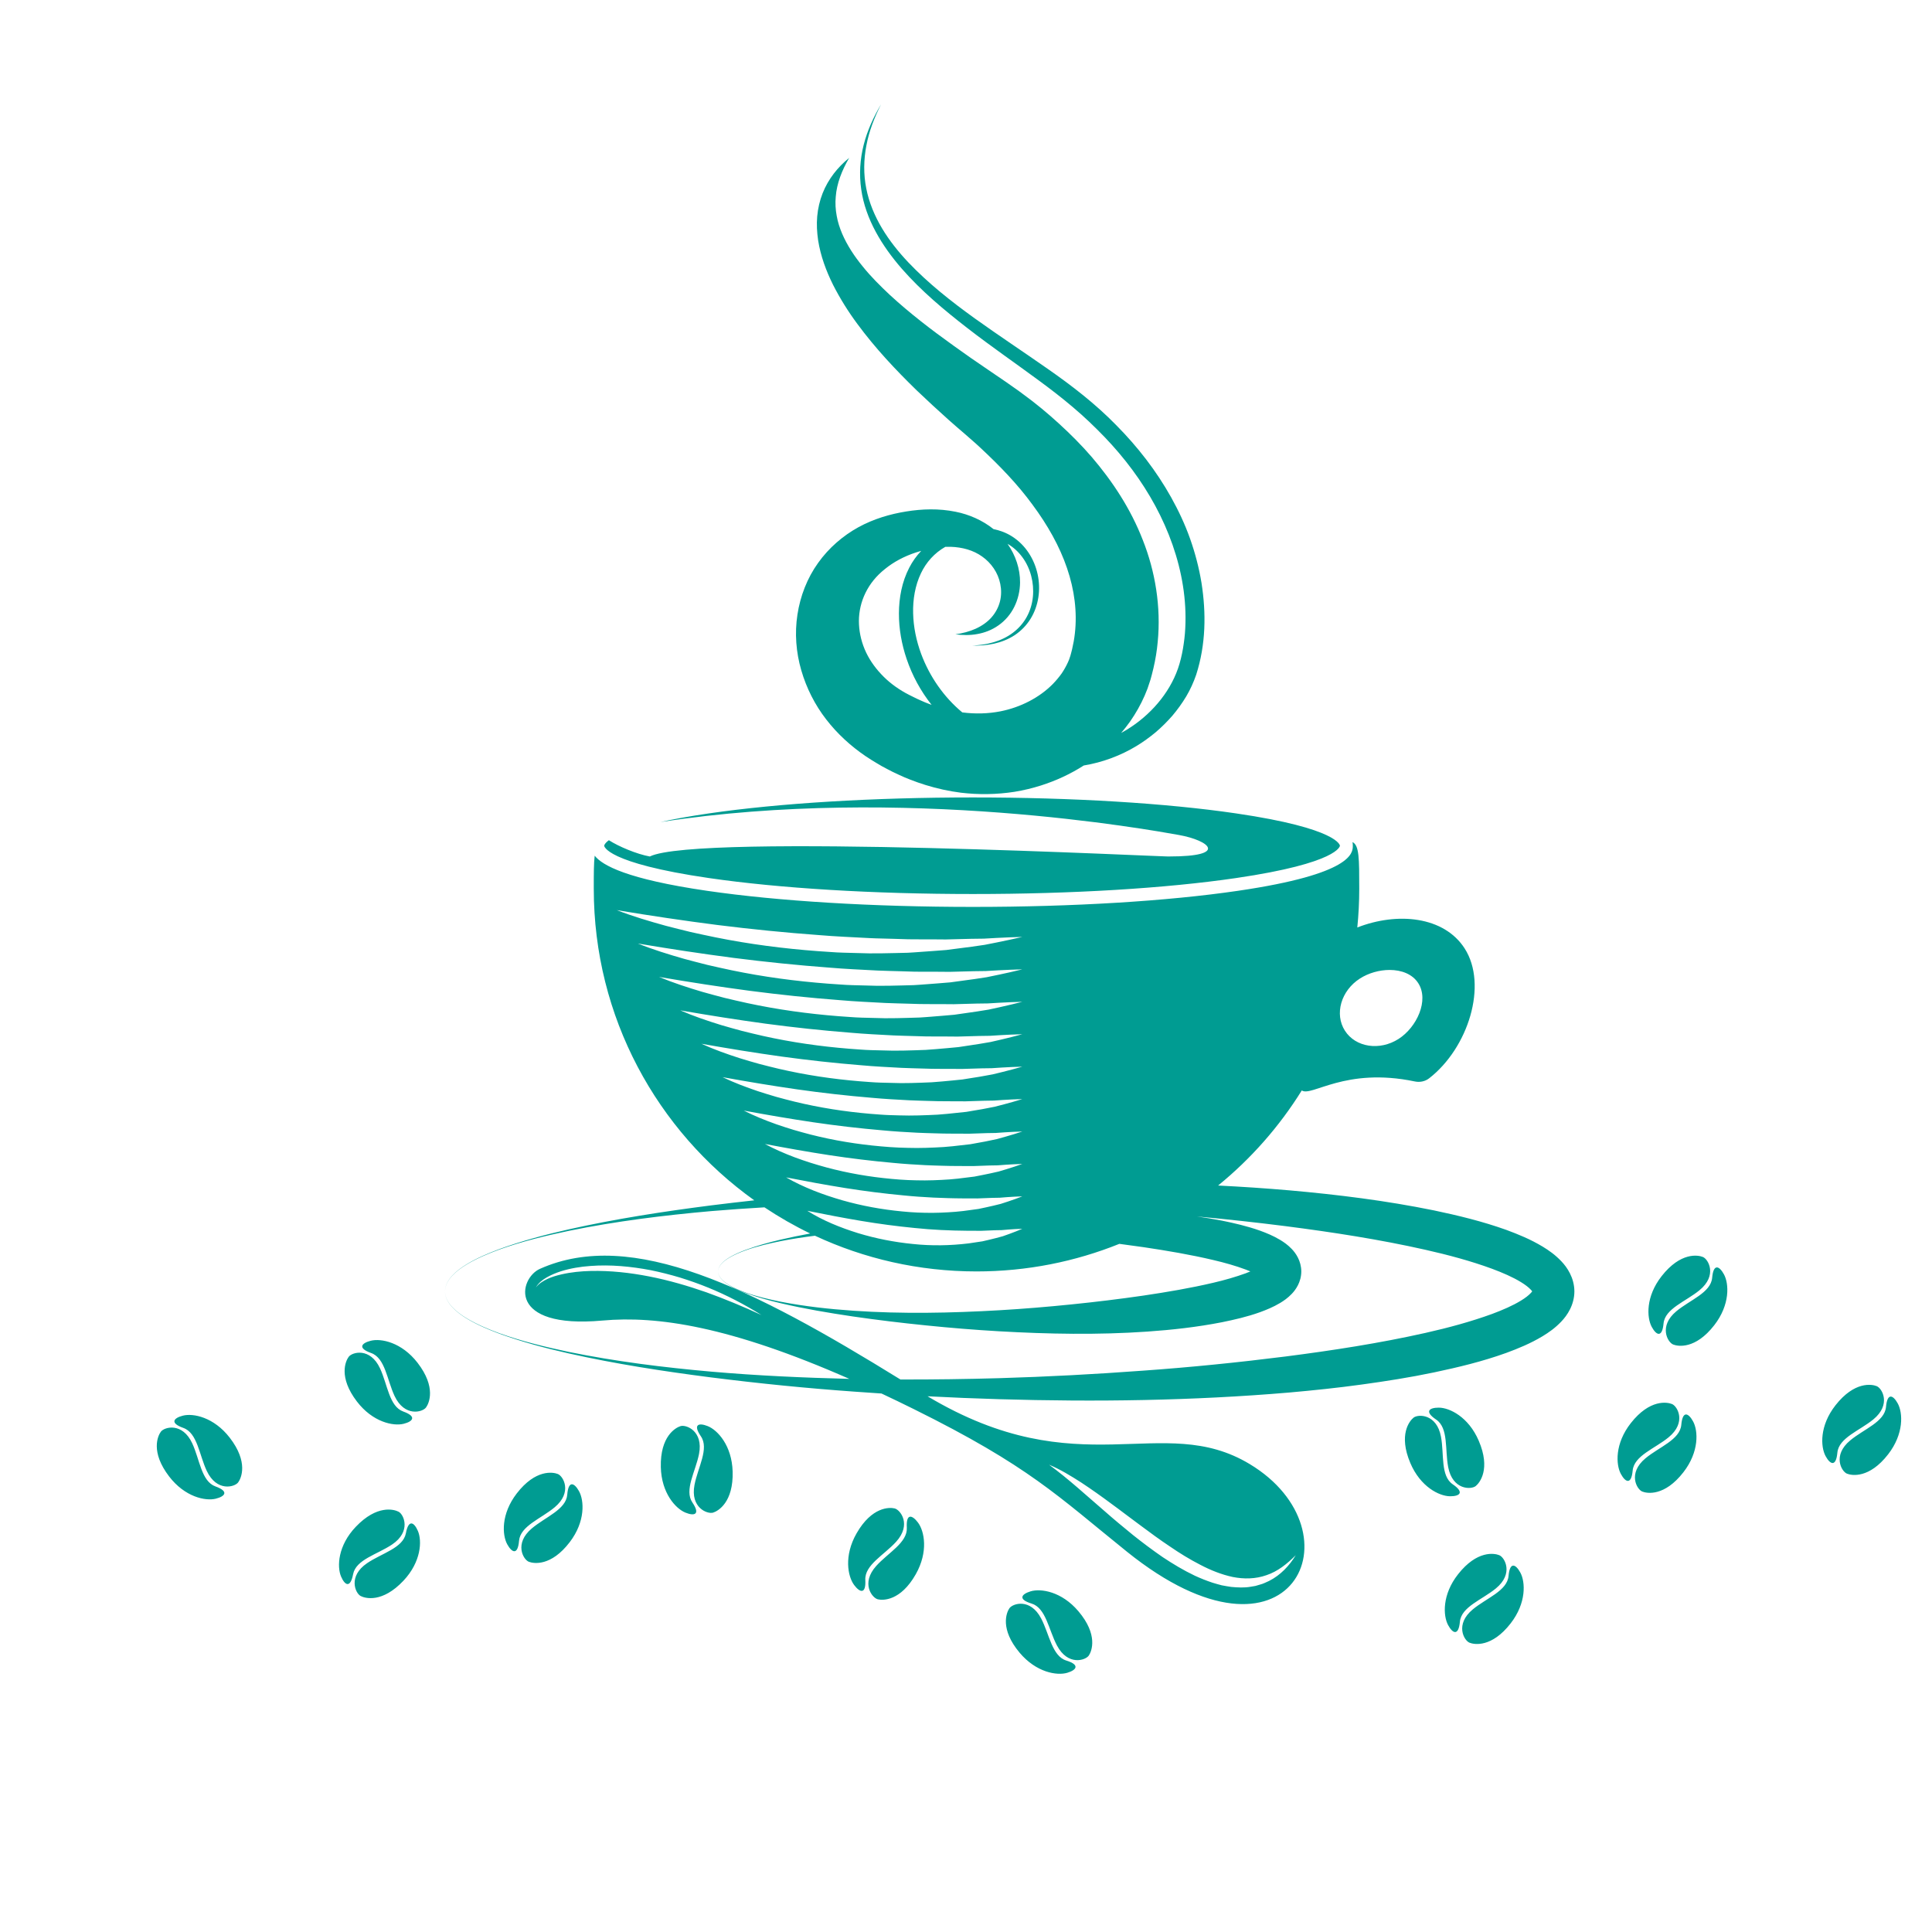 <?xml version="1.0" encoding="UTF-8" standalone="no"?>
<!-- Created with Inkscape (http://www.inkscape.org/) -->

<svg
   version="1.1"
   fill="red"
   id="svg14372"
   width="800"
   height="800"
   viewBox="0 0 800 800"
   xmlns:inkscape="http://www.inkscape.org/namespaces/inkscape"
   xmlns:sodipodi="http://sodipodi.sourceforge.net/DTD/sodipodi-0.dtd"
   xmlns="http://www.w3.org/2000/svg"
   xmlns:svg="http://www.w3.org/2000/svg">
  <defs
     id="defs14376">
    <clipPath
       clipPathUnits="userSpaceOnUse"
       id="clipPath14388">
      <path
         d="M 0,600 H 600 V 0 H 0 Z"
         id="path14386" />
    </clipPath>
  </defs>
  <sodipodi:namedview
     id="namedview14374"
     pagecolor="#ffffff"
     bordercolor="#000000"
     borderopacity="0.25"
     inkscape:showpageshadow="2"
     inkscape:pageopacity="0.0"
     inkscape:pagecheckerboard="0"
     inkscape:deskcolor="#d1d1d1"
     showgrid="false"
     inkscape:zoom="1.04625"
     inkscape:cx="400"
     inkscape:cy="400.4779"
     inkscape:window-width="1920"
     inkscape:window-height="1017"
     inkscape:window-x="-8"
     inkscape:window-y="-8"
     inkscape:window-maximized="1"
     inkscape:current-layer="g14380">
    <inkscape:page
       x="0"
       y="0"
       id="page14378"
       width="800"
       height="800" />
  </sodipodi:namedview>
  <g
     id="g14380"
     inkscape:groupmode="layer"
     inkscape:label="Page 1"
     transform="matrix(1.333,0,0,-1.333,0,800)">
    <g
       id="g14382">
      <g
         id="g14384"
         clip-path="url(#clipPath14388)">
        <g
           id="g14390"
           transform="translate(334.993,99.638)">
          <path
             d="m 0,0 c 6.187,-7.299 4.146,-12.392 3.243,-13.741 -1.026,-1.536 -6.516,-3.309 -9.904,3.106 -2.592,4.908 -3.436,11.668 -7.885,13.023 C -18.89,3.711 -17.7,5.321 -14.853,6.185 -11.669,7.15 -5.211,6.148 0,0 m -3.462,-19.117 c -3.189,-0.949 -9.642,0.086 -14.821,6.261 -6.15,7.33 -4.081,12.413 -3.173,13.757 1.035,1.531 6.534,3.276 9.889,-3.158 2.566,-4.921 3.376,-11.684 7.818,-13.062 4.337,-1.345 3.139,-2.95 0.287,-3.798 m -46.385,46.683 c 2.006,-2.655 3.295,-9.062 -0.676,-16.075 -4.715,-8.326 -10.2,-8.169 -11.778,-7.787 -1.796,0.434 -5.355,4.974 -0.503,10.368 3.712,4.126 9.764,7.252 9.5,11.896 -0.258,4.533 1.664,3.972 3.457,1.598 M -66.195,9.722 c 0.235,-4.535 -1.685,-3.964 -3.466,-1.581 -1.992,2.666 -3.248,9.08 0.759,16.072 4.758,8.302 10.241,8.115 11.818,7.726 1.793,-0.442 5.329,-5 0.449,-10.37 -3.732,-4.107 -9.801,-7.202 -9.56,-11.847 m 317.72,39.017 c -5.869,-7.556 -11.273,-6.606 -12.78,-6.002 -1.714,0.69 -4.579,5.698 1.003,10.332 4.27,3.546 10.711,5.764 11.12,10.397 0.4,4.523 2.222,3.69 3.652,1.082 1.602,-2.918 1.95,-9.443 -2.995,-15.809 m -15.762,0.517 c -0.424,-4.521 -2.241,-3.679 -3.658,-1.063 -1.585,2.926 -1.901,9.453 3.076,15.792 5.909,7.527 11.307,6.55 12.811,5.937 1.711,-0.697 4.549,-5.72 -1.056,-10.326 -4.287,-3.525 -10.74,-5.709 -11.173,-10.34 m -35.243,55.417 c 1.602,-2.918 1.95,-9.444 -2.995,-15.809 -5.869,-7.555 -11.273,-6.606 -12.78,-6.001 -1.714,0.689 -4.579,5.697 1.003,10.331 4.269,3.547 10.711,5.764 11.12,10.398 0.4,4.522 2.222,3.689 3.652,1.081 M 178.105,88.318 c -1.585,2.926 -1.901,9.453 3.076,15.793 5.909,7.526 11.307,6.549 12.811,5.936 1.711,-0.697 4.549,-5.72 -1.056,-10.326 -4.287,-3.525 -10.74,-5.709 -11.173,-10.34 -0.424,-4.521 -2.241,-3.678 -3.658,-1.063 M 137.265,12.04 c 1.601,-2.918 1.949,-9.443 -2.995,-15.809 -5.87,-7.556 -11.274,-6.606 -12.781,-6.001 -1.714,0.689 -4.578,5.697 1.003,10.332 4.27,3.545 10.711,5.763 11.121,10.396 0.4,4.523 2.221,3.69 3.652,1.082 M 118.507,-3.252 c -0.424,-4.52 -2.24,-3.679 -3.657,-1.062 -1.586,2.925 -1.902,9.453 3.076,15.792 5.908,7.526 11.306,6.549 12.81,5.936 1.711,-0.697 4.55,-5.72 -1.055,-10.326 -4.288,-3.524 -10.741,-5.709 -11.174,-10.34 m 72.425,62.242 c 1.6,-2.918 1.949,-9.443 -2.996,-15.808 -5.87,-7.556 -11.273,-6.607 -12.78,-6.001 -1.715,0.688 -4.579,5.696 1.002,10.332 4.27,3.546 10.711,5.762 11.121,10.396 0.401,4.523 2.222,3.69 3.653,1.081 M 172.174,43.698 c -0.424,-4.52 -2.24,-3.677 -3.658,-1.062 -1.586,2.926 -1.901,9.453 3.076,15.793 5.908,7.525 11.307,6.548 12.81,5.935 1.711,-0.697 4.55,-5.719 -1.054,-10.326 -4.289,-3.524 -10.741,-5.709 -11.174,-10.34 m -61.033,15.828 c -3.767,2.538 -2.157,3.728 0.818,3.72 3.328,-0.009 9.209,-2.858 12.392,-10.263 3.777,-8.791 0.333,-13.062 -0.924,-14.088 -1.432,-1.168 -7.2,-1.255 -8.561,5.871 -1.04,5.451 0.132,12.162 -3.725,14.76 m 4.3,-23.808 c -3.328,0.026 -9.194,2.905 -12.339,10.326 -3.732,8.811 -0.267,13.064 0.997,14.084 1.437,1.161 7.206,1.219 8.53,-5.915 1.013,-5.456 -0.195,-12.161 3.65,-14.779 3.753,-2.556 2.137,-3.74 -0.838,-3.716 M -205.179,24.94 c 1.316,-3.056 1.042,-9.585 -4.486,-15.452 -6.562,-6.963 -11.851,-5.504 -13.293,-4.758 -1.641,0.849 -4.016,6.107 1.981,10.19 4.587,3.124 11.21,4.719 12.06,9.291 0.829,4.465 2.562,3.462 3.738,0.729 m -20.128,-13.437 c -0.852,-4.46 -2.58,-3.449 -3.742,-0.71 -1.3,3.063 -0.993,9.591 4.565,15.428 6.597,6.929 11.879,5.443 13.317,4.69 1.637,-0.857 3.985,-6.127 -2.033,-10.179 -4.603,-3.1 -11.235,-4.661 -12.107,-9.229 m 70.165,25.819 c 1.627,-2.903 2.033,-9.426 -2.855,-15.834 -5.802,-7.608 -11.214,-6.707 -12.726,-6.115 -1.72,0.674 -4.629,5.656 0.911,10.341 4.237,3.584 10.659,5.858 11.028,10.495 0.36,4.526 2.188,3.709 3.642,1.113 m -18.621,-15.458 c -0.383,-4.524 -2.208,-3.697 -3.649,-1.094 -1.611,2.911 -1.984,9.435 2.936,15.819 5.841,7.578 11.249,6.649 12.758,6.05 1.717,-0.683 4.6,-5.68 -0.964,-10.336 -4.256,-3.562 -10.689,-5.804 -11.081,-10.439 m -89.862,32.043 c 5.85,-7.571 3.581,-12.566 2.618,-13.874 -1.096,-1.488 -6.66,-3.01 -9.754,3.552 -2.367,5.02 -2.905,11.811 -7.288,13.365 -4.28,1.518 -3.018,3.073 -0.135,3.807 3.225,0.821 9.631,-0.472 14.559,-6.85 m -4.323,-18.941 c -3.23,-0.805 -9.629,0.521 -14.524,6.925 -5.811,7.6 -3.516,12.585 -2.547,13.887 1.103,1.482 6.675,2.976 9.736,-3.602 2.341,-5.031 2.844,-11.825 7.22,-13.403 4.271,-1.54 3.001,-3.087 0.115,-3.807 m 62.669,42.205 c 5.85,-7.572 3.581,-12.566 2.618,-13.875 -1.095,-1.487 -6.66,-3.011 -9.754,3.552 -2.367,5.02 -2.904,11.811 -7.288,13.366 -4.279,1.517 -3.018,3.072 -0.135,3.807 3.225,0.82 9.631,-0.473 14.559,-6.85 m -18.846,-12.018 c -5.812,7.602 -3.517,12.585 -2.547,13.888 1.102,1.482 6.674,2.977 9.735,-3.602 2.341,-5.032 2.844,-11.826 7.22,-13.403 4.271,-1.539 3.002,-3.088 0.115,-3.806 -3.23,-0.805 -9.628,0.521 -14.523,6.923 m 116.716,-21.757 c 0.271,-9.564 -4.505,-12.266 -6.052,-12.756 -1.762,-0.558 -7.156,1.488 -5.793,8.614 1.043,5.451 4.607,11.257 1.979,15.095 -2.566,3.746 -0.63,4.26 2.132,3.156 3.09,-1.235 7.506,-6.053 7.734,-14.109 m -12.498,-9.62 c 2.547,-3.758 0.609,-4.263 -2.148,-3.144 -3.084,1.251 -7.476,6.091 -7.662,14.147 -0.222,9.566 4.567,12.244 6.118,12.725 1.764,0.549 7.147,-1.524 5.748,-8.643 -1.07,-5.446 -4.664,-11.233 -2.056,-15.085 m 59.85,290.007 c 2.647,2.154 5.887,3.895 9.517,5.094 0.57,0.188 1.143,0.359 1.716,0.522 -1.474,-1.558 -2.74,-3.313 -3.708,-5.208 -2.298,-4.42 -3.199,-9.366 -3.223,-14.192 -0.016,-4.846 0.854,-9.642 2.399,-14.191 1.735,-5.134 4.367,-9.98 7.749,-14.249 -0.272,0.099 -0.545,0.194 -0.815,0.307 -0.83,0.312 -1.661,0.634 -2.477,1.025 -0.823,0.365 -1.648,0.729 -2.46,1.157 -0.816,0.409 -1.668,0.821 -2.354,1.208 -2.876,1.603 -5.461,3.574 -7.594,5.88 -2.15,2.291 -3.912,4.883 -5.093,7.7 -1.178,2.813 -1.784,5.816 -1.79,8.81 0.037,5.976 2.741,11.912 8.133,16.137 m -18.302,-46.725 c 3.468,-4.505 7.677,-8.326 12.245,-11.432 1.17,-0.802 2.255,-1.444 3.359,-2.116 1.089,-0.691 2.238,-1.304 3.395,-1.907 1.14,-0.628 2.327,-1.19 3.527,-1.736 1.182,-0.574 2.412,-1.072 3.649,-1.558 1.539,-0.608 3.113,-1.154 4.712,-1.649 3.537,-1.095 7.207,-1.91 10.963,-2.388 5.459,-0.651 11.08,-0.583 16.632,0.274 2.78,0.454 5.541,1.111 8.248,1.97 4.644,1.473 9.129,3.544 13.295,6.21 5.775,0.958 11.376,3.023 16.372,6.05 2.091,1.252 4.054,2.705 5.937,4.251 1.856,1.582 3.591,3.305 5.203,5.147 1.582,1.868 3.025,3.862 4.296,5.978 1.266,2.12 2.294,4.396 3.111,6.763 3.019,9.394 3.128,19.133 1.655,28.516 -0.772,4.69 -1.973,9.294 -3.554,13.753 -1.582,4.46 -3.598,8.747 -5.889,12.857 -4.599,8.221 -10.401,15.688 -16.963,22.315 -6.501,6.686 -13.947,12.417 -21.466,17.648 -7.523,5.262 -15.129,10.28 -22.508,15.566 -7.359,5.293 -14.489,10.912 -20.68,17.427 -3.081,3.26 -5.9,6.77 -8.188,10.604 -2.282,3.828 -4.029,7.99 -4.891,12.373 -0.877,4.378 -0.82,8.942 0.043,13.375 0.829,4.448 2.502,8.732 4.568,12.799 -2.316,-3.928 -4.276,-8.127 -5.409,-12.611 -1.143,-4.472 -1.441,-9.204 -0.768,-13.83 0.646,-4.637 2.294,-9.104 4.514,-13.207 2.222,-4.114 4.999,-7.891 8.039,-11.398 6.118,-7.005 13.254,-12.946 20.511,-18.569 7.264,-5.633 14.809,-10.824 22.117,-16.217 3.666,-2.689 7.236,-5.447 10.646,-8.349 3.43,-2.891 6.663,-5.995 9.763,-9.208 6.184,-6.44 11.572,-13.618 15.771,-21.408 4.195,-7.784 7.221,-16.18 8.584,-24.839 0.684,-4.324 0.935,-8.707 0.716,-13.044 -0.095,-2.17 -0.363,-4.321 -0.719,-6.445 -0.362,-2.106 -0.873,-4.25 -1.545,-6.181 -2.722,-7.818 -8.706,-14.622 -15.955,-19.037 -0.559,-0.342 -1.128,-0.665 -1.704,-0.98 0.979,1.151 1.917,2.347 2.807,3.595 1.724,2.476 3.252,5.149 4.502,8.015 l 0.886,2.184 0.756,2.265 0.181,0.569 0.139,0.502 0.27,1 c 0.187,0.664 0.347,1.335 0.497,2.007 0.625,2.684 1.078,5.406 1.321,8.138 1.07,10.937 -0.772,21.939 -4.63,31.657 -3.795,9.795 -9.485,18.326 -15.852,25.783 -3.212,3.722 -6.644,7.146 -10.179,10.377 -3.537,3.229 -7.188,6.271 -10.992,9.032 -0.936,0.715 -1.892,1.392 -2.849,2.064 -0.942,0.661 -1.94,1.383 -2.837,1.99 l -5.385,3.671 c -3.595,2.425 -7.136,4.879 -10.605,7.393 -6.971,4.982 -13.713,10.159 -19.844,15.798 -3.03,2.844 -5.965,5.759 -8.497,8.924 -2.571,3.136 -4.777,6.485 -6.335,10.088 -0.764,1.8 -1.385,3.671 -1.711,5.602 -0.366,1.929 -0.487,3.929 -0.292,5.952 0.308,4.069 1.907,8.177 4.168,12.036 -3.471,-2.802 -6.486,-6.498 -8.263,-11.023 -0.885,-2.252 -1.444,-4.678 -1.668,-7.153 -0.222,-2.479 -0.071,-4.98 0.287,-7.437 0.773,-4.909 2.515,-9.555 4.656,-13.853 2.187,-4.284 4.717,-8.321 7.512,-12.086 5.566,-7.563 11.903,-14.287 18.423,-20.637 3.286,-3.148 6.621,-6.209 9.973,-9.212 1.676,-1.503 3.385,-2.951 5.078,-4.41 l 2.373,-2.08 c 0.779,-0.683 1.559,-1.367 2.303,-2.077 6.038,-5.613 11.683,-11.457 16.293,-17.787 4.655,-6.268 8.407,-12.906 10.704,-19.684 2.321,-6.771 3.189,-13.659 2.438,-20.278 -0.181,-1.655 -0.479,-3.287 -0.857,-4.893 -0.091,-0.403 -0.187,-0.804 -0.305,-1.198 l -0.164,-0.596 -0.08,-0.294 -0.078,-0.215 -0.291,-0.87 -0.367,-0.875 c -0.534,-1.164 -1.183,-2.341 -1.962,-3.494 -0.813,-1.138 -1.739,-2.242 -2.762,-3.298 -4.167,-4.215 -9.999,-7.226 -16.248,-8.466 -3.817,-0.748 -7.815,-0.853 -11.857,-0.338 -5.736,4.757 -10.159,11.144 -12.784,18.187 -1.5,4.054 -2.392,8.345 -2.49,12.636 -0.105,4.279 0.617,8.583 2.413,12.357 1.623,3.465 4.263,6.378 7.594,8.257 0.565,0.019 1.129,0.026 1.687,0.005 3.541,-0.125 6.967,-1.024 9.749,-3.022 2.774,-1.95 4.941,-4.988 5.632,-8.524 0.352,-1.754 0.356,-3.609 -0.093,-5.398 -0.45,-1.785 -1.334,-3.502 -2.633,-4.972 -1.297,-1.474 -3.011,-2.667 -4.942,-3.539 -1.931,-0.872 -4.07,-1.422 -6.271,-1.733 2.199,-0.278 4.488,-0.342 6.773,0.085 2.287,0.396 4.578,1.267 6.601,2.702 2.033,1.414 3.761,3.403 4.906,5.728 1.157,2.319 1.769,4.937 1.799,7.577 0.034,4.223 -1.38,8.479 -3.888,12.016 1.799,-1.024 3.375,-2.463 4.621,-4.171 2.523,-3.439 3.667,-7.915 3.259,-12.243 -0.21,-2.165 -0.829,-4.304 -1.882,-6.225 -1.047,-1.925 -2.524,-3.622 -4.3,-4.954 -3.561,-2.712 -8.178,-3.851 -12.718,-4.001 4.535,-0.153 9.298,0.64 13.257,3.239 1.954,1.298 3.648,3.028 4.901,5.05 1.26,2.019 2.07,4.314 2.436,6.675 0.732,4.724 -0.313,9.733 -2.996,13.812 -1.341,2.036 -3.115,3.827 -5.221,5.152 -1.736,1.098 -3.691,1.84 -5.707,2.241 -3.445,2.759 -7.611,4.572 -11.806,5.4 -5.199,1.057 -10.412,0.878 -15.35,0.076 -4.944,-0.796 -10.049,-2.274 -14.827,-4.89 -4.755,-2.621 -9.164,-6.377 -12.514,-11.088 -3.372,-4.692 -5.549,-10.306 -6.42,-16.074 -0.893,-5.779 -0.421,-11.722 1.192,-17.266 1.608,-5.546 4.251,-10.763 7.733,-15.25 m -68.955,-39.259 c 0,0.018 0.049,0.673 1.461,1.715 3.064,-1.967 8.643,-4.318 12.717,-5.059 14.667,7.334 163.102,-0.324 161.375,0.011 18.5,-0.011 12.491,4.968 3,6.666 -8.778,1.571 -85.93,15.611 -161.09,4.018 4.027,0.892 8.978,1.803 15.077,2.69 21.961,3.198 51.087,4.959 82.013,4.959 30.89,0 59.917,-1.761 81.735,-4.958 31.896,-4.675 32.265,-9.989 32.265,-10.042 0,-0.053 -0.369,-5.367 -32.265,-10.042 -21.818,-3.197 -50.845,-4.958 -81.735,-4.958 -30.926,0 -60.052,1.761 -82.013,4.958 -32.168,4.684 -32.54,9.989 -32.54,10.042 M 0.874,39.986 c 3.179,-2.097 6.278,-4.297 9.314,-6.557 3.066,-2.221 6.032,-4.548 9.071,-6.757 3.012,-2.241 6.02,-4.469 9.121,-6.524 3.062,-2.108 6.218,-4.047 9.474,-5.714 3.235,-1.7 6.625,-3.053 10.107,-3.795 3.479,-0.684 7.092,-0.637 10.477,0.571 3.424,1.133 6.411,3.504 9.075,6.2 C 65.549,14.174 62.807,11.218 59.221,9.409 58.309,9.015 57.416,8.521 56.436,8.289 L 54.981,7.861 C 54.489,7.76 53.99,7.692 53.491,7.608 51.49,7.256 49.464,7.374 47.468,7.557 c -0.988,0.137 -1.97,0.318 -2.951,0.504 -0.953,0.263 -1.923,0.5 -2.861,0.807 -1.873,0.621 -3.697,1.35 -5.472,2.165 -3.527,1.674 -6.841,3.68 -10.042,5.803 -3.157,2.187 -6.218,4.471 -9.191,6.846 -2.944,2.41 -5.874,4.814 -8.707,7.32 -5.744,4.924 -11.236,10.036 -17.361,14.522 3.512,-1.482 6.789,-3.483 9.991,-5.538 m -116.431,59.088 c -5.801,2.025 -11.701,3.74 -17.708,4.917 -6.001,1.176 -12.109,1.853 -18.211,1.716 -3.047,-0.08 -6.097,-0.369 -9.066,-1.054 -1.482,-0.338 -2.951,-0.768 -4.339,-1.396 -1.371,-0.64 -2.709,-1.447 -3.656,-2.685 0.766,1.363 2.059,2.378 3.414,3.154 1.365,0.783 2.831,1.372 4.323,1.868 3.003,0.936 6.12,1.448 9.245,1.665 6.261,0.465 12.542,-0.145 18.676,-1.307 3.06,-0.627 6.088,-1.392 9.077,-2.284 2.978,-0.926 5.918,-1.96 8.801,-3.135 5.763,-2.352 11.295,-5.227 16.543,-8.517 -5.621,2.607 -11.316,4.978 -17.099,7.058 m 90.331,108.707 c -1.304,-0.279 -2.614,-0.519 -3.923,-0.775 l -3.954,-0.57 -7.932,-1.027 c -2.654,-0.23 -5.315,-0.392 -7.976,-0.591 -1.33,-0.088 -2.662,-0.209 -3.994,-0.268 l -3.999,-0.092 c -2.666,-0.05 -5.336,-0.131 -8.003,-0.095 l -7.999,0.214 c -1.335,0.029 -2.665,0.109 -3.995,0.209 l -3.991,0.269 c -10.635,0.797 -21.229,2.162 -31.673,4.272 -2.607,0.548 -5.216,1.078 -7.811,1.669 -2.585,0.65 -5.175,1.255 -7.746,1.945 -5.129,1.422 -10.24,2.931 -15.206,4.858 10.49,-1.744 20.927,-3.299 31.386,-4.636 10.461,-1.306 20.931,-2.357 31.416,-3.122 5.24,-0.449 10.49,-0.648 15.74,-0.937 2.626,-0.141 5.253,-0.131 7.881,-0.237 l 3.944,-0.123 c 1.315,-0.038 2.629,-0.015 3.944,-0.026 2.631,-0.014 5.263,0.008 7.901,-0.037 l 7.904,0.201 3.967,0.052 c 1.317,0.077 2.633,0.169 3.955,0.223 2.644,0.131 5.293,0.252 7.962,0.309 -2.584,-0.608 -5.186,-1.152 -7.798,-1.685 m 0.42,-10.063 c -1.234,-0.277 -2.474,-0.515 -3.715,-0.769 l -3.746,-0.569 c -0.154,-0.039 -7.363,-0.991 -7.521,-1.026 -2.517,-0.23 -5.041,-0.398 -7.566,-0.597 -1.263,-0.087 -2.527,-0.203 -3.791,-0.264 -0.08,-0.008 -3.715,-0.096 -3.795,-0.101 -2.531,-0.056 -5.065,-0.135 -7.597,-0.104 -0.161,-0.002 -7.433,0.191 -7.594,0.199 -1.266,0.029 -2.53,0.106 -3.792,0.199 -0.08,0.006 -3.707,0.254 -3.787,0.262 -10.094,0.771 -20.144,2.109 -30.041,4.17 -2.47,0.536 -4.941,1.057 -7.398,1.637 -2.449,0.632 -4.9,1.229 -7.332,1.906 -4.854,1.39 -9.683,2.877 -14.368,4.76 9.951,-1.677 19.84,-3.178 29.752,-4.469 9.912,-1.263 19.832,-2.279 29.766,-3.02 4.967,-0.431 9.942,-0.631 14.919,-0.904 2.488,-0.132 4.978,-0.129 7.47,-0.228 0.077,-0.002 3.66,-0.114 3.738,-0.115 1.243,-0.035 2.485,-0.015 3.729,-0.025 2.493,-0.012 4.987,0.008 7.488,-0.034 0.155,0.007 7.336,0.193 7.492,0.198 l 3.762,0.051 c 1.25,0.075 2.498,0.166 3.751,0.218 2.506,0.128 5.021,0.245 7.554,0.3 -2.443,-0.604 -4.906,-1.144 -7.378,-1.675 m 0.42,-10.062 c -1.164,-0.275 -2.336,-0.51 -3.506,-0.764 l -3.539,-0.568 c -0.31,-0.078 -6.794,-0.955 -7.109,-1.025 -2.381,-0.23 -4.768,-0.403 -7.158,-0.603 -1.195,-0.087 -2.39,-0.198 -3.587,-0.261 -0.16,-0.014 -3.431,-0.099 -3.591,-0.109 -2.395,-0.061 -4.795,-0.137 -7.191,-0.113 -0.322,-0.004 -6.866,0.168 -7.188,0.183 -1.199,0.03 -2.394,0.103 -3.589,0.191 -0.16,0.013 -3.425,0.237 -3.585,0.254 -9.552,0.746 -19.058,2.056 -28.407,4.069 -2.334,0.522 -4.667,1.035 -6.987,1.605 -2.312,0.613 -4.624,1.202 -6.918,1.865 -4.578,1.359 -9.124,2.824 -13.53,4.664 9.412,-1.61 18.755,-3.058 28.119,-4.302 9.364,-1.221 18.734,-2.202 28.116,-2.918 4.693,-0.414 9.394,-0.615 14.097,-0.871 2.351,-0.125 4.705,-0.128 7.059,-0.219 0.155,-0.005 3.378,-0.104 3.533,-0.106 1.171,-0.032 2.342,-0.016 3.514,-0.026 2.355,-0.009 4.712,0.008 7.075,-0.031 0.31,0.014 6.769,0.185 7.081,0.195 l 3.557,0.049 c 1.179,0.074 2.359,0.163 3.546,0.213 2.369,0.125 4.748,0.24 7.146,0.291 -2.302,-0.599 -4.626,-1.136 -6.958,-1.663 m 0.421,-10.062 c -1.095,-0.273 -2.197,-0.509 -3.298,-0.759 l -3.331,-0.567 c -0.468,-0.118 -6.225,-0.92 -6.698,-1.023 -2.245,-0.23 -4.496,-0.41 -6.749,-0.609 -1.127,-0.088 -2.255,-0.194 -3.384,-0.257 -0.24,-0.023 -3.147,-0.104 -3.388,-0.12 -2.259,-0.066 -4.523,-0.14 -6.784,-0.121 -0.484,-0.006 -6.3,0.145 -6.782,0.167 -1.131,0.03 -2.259,0.099 -3.387,0.183 -0.24,0.019 -3.141,0.22 -3.381,0.246 -9.011,0.721 -17.973,2.003 -26.775,3.968 -2.197,0.508 -4.392,1.013 -6.575,1.572 -2.174,0.596 -4.349,1.176 -6.503,1.826 -4.303,1.328 -8.567,2.77 -12.693,4.567 8.874,-1.543 17.67,-2.937 26.486,-4.136 8.815,-1.179 17.635,-2.124 26.466,-2.815 4.419,-0.397 8.846,-0.599 13.275,-0.838 2.215,-0.117 4.431,-0.128 6.648,-0.211 0.233,-0.006 3.095,-0.093 3.328,-0.097 1.099,-0.029 2.198,-0.017 3.298,-0.026 2.217,-0.006 4.437,0.008 6.664,-0.028 0.464,0.021 6.199,0.177 6.67,0.191 l 3.35,0.049 c 1.112,0.072 2.223,0.159 3.341,0.208 2.232,0.121 4.476,0.233 6.739,0.282 -2.161,-0.596 -4.345,-1.129 -6.537,-1.652 m 0.42,-10.062 c -1.024,-0.272 -2.058,-0.506 -3.09,-0.754 l -3.123,-0.567 c -0.622,-0.156 -5.656,-0.883 -6.286,-1.021 -2.108,-0.23 -4.223,-0.416 -6.34,-0.615 -1.059,-0.087 -2.119,-0.189 -3.18,-0.253 -0.321,-0.03 -2.863,-0.107 -3.185,-0.129 -2.124,-0.071 -4.252,-0.143 -6.378,-0.132 -0.644,-0.006 -5.733,0.124 -6.376,0.154 -1.063,0.031 -2.124,0.095 -3.184,0.174 -0.321,0.025 -2.858,0.204 -3.178,0.238 -8.469,0.696 -16.888,1.95 -25.143,3.867 -2.06,0.495 -4.117,0.992 -6.162,1.539 -2.038,0.579 -4.074,1.15 -6.09,1.786 -4.027,1.297 -8.009,2.717 -11.855,4.47 8.335,-1.475 16.585,-2.816 24.853,-3.969 8.266,-1.136 16.536,-2.046 24.816,-2.712 4.146,-0.38 8.298,-0.583 12.453,-0.805 2.078,-0.109 4.157,-0.127 6.237,-0.202 0.311,-0.009 2.812,-0.084 3.123,-0.089 1.027,-0.027 2.054,-0.017 3.083,-0.026 2.079,-0.003 4.162,0.008 6.251,-0.026 0.619,0.029 5.631,0.17 6.257,0.189 l 3.146,0.047 c 1.043,0.071 2.086,0.156 3.136,0.204 2.097,0.118 4.202,0.227 6.332,0.273 -2.02,-0.592 -4.064,-1.121 -6.117,-1.641 m 0.42,-10.063 c -0.955,-0.269 -1.918,-0.501 -2.881,-0.749 l -2.917,-0.565 c -0.777,-0.196 -5.086,-0.847 -5.874,-1.02 -1.971,-0.23 -3.95,-0.421 -5.931,-0.62 -0.991,-0.088 -1.983,-0.185 -2.976,-0.25 -0.401,-0.038 -2.579,-0.111 -2.981,-0.139 -1.989,-0.076 -3.982,-0.145 -5.972,-0.138 -0.806,-0.011 -5.167,0.099 -5.971,0.136 -0.995,0.031 -1.988,0.092 -2.98,0.167 -0.401,0.03 -2.576,0.186 -2.975,0.229 -7.928,0.671 -15.803,1.897 -23.511,3.766 -1.923,0.482 -3.843,0.97 -5.749,1.506 -1.902,0.562 -3.799,1.124 -5.677,1.747 -3.751,1.265 -7.45,2.663 -11.017,4.372 7.796,-1.408 15.499,-2.695 23.22,-3.802 7.718,-1.093 15.437,-1.968 23.166,-2.609 3.872,-0.363 7.75,-0.566 11.632,-0.772 1.94,-0.102 3.882,-0.126 5.826,-0.194 0.387,-0.011 2.528,-0.074 2.917,-0.08 0.955,-0.024 1.911,-0.019 2.867,-0.026 1.942,0 3.887,0.007 5.839,-0.023 0.774,0.036 5.063,0.162 5.844,0.185 l 2.943,0.047 c 0.975,0.069 1.949,0.153 2.93,0.198 1.961,0.116 3.931,0.222 5.925,0.265 -1.88,-0.588 -3.783,-1.114 -5.697,-1.631 m 0.42,-10.062 c -0.885,-0.268 -1.778,-0.498 -2.672,-0.744 l -2.71,-0.564 c -0.934,-0.235 -4.517,-0.812 -5.462,-1.018 -1.835,-0.23 -3.677,-0.428 -5.522,-0.627 -0.923,-0.088 -1.847,-0.18 -2.773,-0.246 -0.481,-0.045 -2.295,-0.115 -2.777,-0.148 -1.854,-0.083 -3.711,-0.148 -5.566,-0.147 -0.967,-0.012 -4.6,0.076 -5.565,0.121 -0.927,0.031 -1.853,0.088 -2.777,0.157 -0.482,0.036 -2.293,0.171 -2.772,0.223 -7.387,0.645 -14.718,1.842 -21.879,3.664 -1.786,0.468 -3.568,0.948 -5.337,1.473 -1.765,0.544 -3.524,1.098 -5.263,1.708 -3.474,1.233 -6.892,2.609 -10.178,4.274 7.257,-1.34 14.413,-2.573 21.586,-3.634 7.169,-1.052 14.338,-1.891 21.516,-2.507 3.599,-0.346 7.202,-0.551 10.81,-0.74 1.803,-0.093 3.608,-0.125 5.415,-0.185 0.465,-0.012 2.245,-0.064 2.711,-0.072 0.884,-0.02 1.768,-0.018 2.653,-0.025 1.804,0.003 3.612,0.008 5.426,-0.02 0.928,0.043 4.494,0.154 5.434,0.182 l 2.737,0.045 c 0.905,0.067 1.812,0.15 2.726,0.193 1.823,0.113 3.657,0.216 5.516,0.257 -1.738,-0.584 -3.503,-1.107 -5.277,-1.62 m 0.421,-10.062 c -0.817,-0.266 -1.64,-0.495 -2.464,-0.739 l -2.503,-0.563 c -1.089,-0.274 -3.947,-0.776 -5.05,-1.017 -1.699,-0.23 -3.404,-0.433 -5.114,-0.632 -0.855,-0.088 -1.711,-0.176 -2.569,-0.243 -0.561,-0.053 -2.011,-0.119 -2.574,-0.157 -1.717,-0.087 -3.439,-0.151 -5.159,-0.156 -1.128,-0.014 -4.033,0.053 -5.159,0.105 -0.86,0.032 -1.718,0.084 -2.575,0.149 -0.561,0.043 -2.009,0.155 -2.569,0.215 -6.845,0.62 -13.632,1.789 -20.246,3.563 -1.649,0.454 -3.293,0.927 -4.924,1.441 -1.629,0.526 -3.248,1.071 -4.85,1.666 -3.198,1.203 -6.334,2.557 -9.34,4.179 6.718,-1.273 13.328,-2.453 19.953,-3.468 6.621,-1.009 13.239,-1.813 19.866,-2.404 3.325,-0.329 6.654,-0.534 9.988,-0.707 1.667,-0.085 3.335,-0.124 5.004,-0.177 0.543,-0.014 1.963,-0.053 2.506,-0.063 0.813,-0.017 1.625,-0.018 2.438,-0.026 1.666,0.007 3.336,0.009 5.015,-0.017 1.082,0.051 3.925,0.147 5.02,0.18 l 2.532,0.044 c 0.838,0.065 1.674,0.146 2.52,0.189 1.687,0.108 3.387,0.209 5.11,0.247 -1.596,-0.58 -3.221,-1.1 -4.856,-1.609 m 0.42,-10.062 c -0.746,-0.265 -1.5,-0.492 -2.256,-0.734 l -2.295,-0.562 c -1.245,-0.314 -3.378,-0.74 -4.639,-1.016 -1.562,-0.23 -3.131,-0.439 -4.704,-0.638 -0.787,-0.088 -1.576,-0.171 -2.366,-0.239 -0.641,-0.06 -1.727,-0.123 -2.37,-0.166 -1.582,-0.093 -3.168,-0.154 -4.754,-0.165 -1.288,-0.015 -3.466,0.029 -4.752,0.089 -0.792,0.033 -1.583,0.082 -2.372,0.141 -0.642,0.049 -1.726,0.138 -2.366,0.206 -6.304,0.595 -12.547,1.737 -18.614,3.463 -1.512,0.44 -3.018,0.905 -4.512,1.408 -1.492,0.509 -2.973,1.045 -4.435,1.628 -2.923,1.171 -5.776,2.502 -8.503,4.08 6.18,-1.205 12.243,-2.331 18.32,-3.301 6.072,-0.967 12.141,-1.735 18.216,-2.302 3.051,-0.311 6.106,-0.517 9.166,-0.673 1.53,-0.077 3.061,-0.123 4.594,-0.169 0.62,-0.016 1.679,-0.043 2.3,-0.054 0.74,-0.014 1.481,-0.019 2.222,-0.025 1.529,0.009 3.062,0.008 4.602,-0.015 1.236,0.058 3.358,0.139 4.609,0.176 l 2.329,0.043 c 0.768,0.064 1.536,0.143 2.314,0.185 1.55,0.105 3.111,0.202 4.702,0.237 -1.456,-0.576 -2.941,-1.091 -4.436,-1.597 m 0.42,-10.063 c -0.676,-0.262 -1.362,-0.488 -2.047,-0.729 l -2.089,-0.56 c -1.4,-0.353 -2.808,-0.704 -4.226,-1.015 -1.426,-0.23 -2.858,-0.445 -4.296,-0.643 -5.751,-0.703 -11.596,-0.797 -17.354,-0.181 -5.762,0.57 -11.462,1.684 -16.982,3.361 -5.5,1.711 -10.891,3.878 -15.786,6.947 5.641,-1.138 11.158,-2.21 16.687,-3.133 5.524,-0.925 11.042,-1.658 16.566,-2.2 5.525,-0.585 11.062,-0.826 16.629,-0.871 1.39,0.012 2.786,0.008 4.189,-0.012 1.392,0.065 2.791,0.131 4.198,0.173 l 2.122,0.041 c 0.701,0.063 1.4,0.14 2.109,0.18 1.414,0.103 2.841,0.196 4.296,0.23 -1.315,-0.573 -2.66,-1.085 -4.016,-1.588 m 108.89,79.326 c 2.674,1.714 6.042,2.668 9.223,2.668 3.666,0 7.082,-1.267 8.899,-4.102 3.43,-5.351 -0.464,-13.702 -6.1,-17.317 -5.88,-3.769 -13.36,-2.631 -16.675,2.54 -3.314,5.169 -1.227,12.442 4.653,16.211 m 62.545,-87.801 c -1.923,2.024 -3.865,3.359 -5.768,4.523 -3.815,2.293 -7.563,3.815 -11.313,5.204 -7.494,2.674 -14.974,4.473 -22.459,6.049 -14.974,3.052 -29.978,4.906 -44.993,6.236 -7.353,0.638 -14.708,1.122 -22.062,1.492 10.209,8.319 19.009,18.301 25.991,29.532 3.081,-2.059 13.465,7.33 35.138,2.792 1.54,-0.323 3.169,0.008 4.413,0.971 12.157,9.421 18.309,29.016 11.051,40.338 -6.407,9.995 -20.874,11.397 -33.354,6.528 0.399,3.962 0.604,7.98 0.604,12.047 0,9.362 -0.005,13.486 -2.097,14.477 0.094,-0.452 0.097,-0.836 0.097,-1.135 0,-2.169 0,-8.77 -35.685,-14 -22.003,-3.224 -51.237,-5 -82.315,-5 -31.112,0 -60.443,1.776 -82.589,5 -24.888,3.624 -32.549,7.898 -34.909,10.906 -0.283,-2.263 -0.286,-5.58 -0.286,-10.248 0,-39.92 19.676,-75.243 49.857,-96.805 -4.49,-0.494 -8.977,-1.013 -13.458,-1.577 -14.833,-1.905 -29.63,-4.173 -44.218,-7.45 -7.289,-1.643 -14.525,-3.574 -21.546,-6.137 -3.494,-1.311 -6.958,-2.764 -10.151,-4.714 -1.591,-0.975 -3.121,-2.079 -4.398,-3.448 -1.283,-1.333 -2.287,-3.072 -2.302,-4.963 0.026,1.891 1.037,3.618 2.324,4.942 1.282,1.358 2.815,2.452 4.408,3.416 3.199,1.928 6.665,3.361 10.162,4.649 7.028,2.522 14.304,4.272 21.6,5.808 14.624,2.986 29.456,4.824 44.31,6.137 5.473,0.463 10.952,0.832 16.432,1.158 4.527,-3.019 9.271,-5.74 14.207,-8.125 -3.065,-0.574 -6.121,-1.19 -9.156,-1.903 -3.695,-0.86 -7.357,-1.884 -10.916,-3.194 -1.772,-0.67 -3.528,-1.413 -5.147,-2.407 -0.806,-0.497 -1.582,-1.06 -2.229,-1.757 -0.65,-0.678 -1.157,-1.564 -1.162,-2.523 0.016,0.959 0.531,1.834 1.185,2.501 0.652,0.687 1.43,1.239 2.239,1.726 1.623,0.972 3.382,1.694 5.157,2.342 3.567,1.269 7.266,2.112 10.97,2.865 3.493,0.679 7.01,1.217 10.54,1.655 15.248,-7.11 32.25,-11.089 50.184,-11.089 15.687,0 30.662,3.045 44.374,8.565 2.495,-0.324 4.987,-0.66 7.467,-1.023 7.359,-1.095 14.685,-2.336 21.726,-4.004 3.507,-0.819 6.962,-1.795 10.056,-2.953 0.496,-0.186 0.978,-0.382 1.449,-0.581 -0.472,-0.2 -0.955,-0.397 -1.451,-0.583 C 48.867,103.85 45.419,102.857 41.91,102.044 34.868,100.388 27.543,99.148 20.186,98.055 12.816,96.984 5.379,96.08 -2.091,95.324 -9.562,94.56 -17.067,93.935 -24.594,93.498 c -15.05,-0.869 -30.194,-1.174 -45.283,-0.146 -7.54,0.517 -15.072,1.34 -22.5,2.781 -3.703,0.752 -7.403,1.596 -10.97,2.863 -1.775,0.649 -3.534,1.37 -5.157,2.342 -0.809,0.487 -1.587,1.039 -2.239,1.725 -0.653,0.668 -1.169,1.542 -1.185,2.501 0.005,-0.959 0.512,-1.843 1.162,-2.522 0.647,-0.697 1.423,-1.26 2.229,-1.758 1.619,-0.994 3.374,-1.736 5.146,-2.406 3.559,-1.313 7.221,-2.336 10.916,-3.197 7.391,-1.737 14.888,-2.996 22.408,-4.111 7.523,-1.093 15.081,-2.006 22.662,-2.769 7.581,-0.777 15.187,-1.399 22.811,-1.837 15.248,-0.87 30.583,-1.161 45.977,-0.097 7.701,0.538 15.406,1.383 23.181,2.904 3.891,0.798 7.803,1.673 11.828,3.118 2.028,0.748 4.069,1.559 6.31,2.897 1.118,0.686 2.308,1.48 3.6,2.832 0.632,0.668 1.311,1.513 1.899,2.678 0.582,1.138 1.043,2.656 1.035,4.268 0,1.612 -0.46,3.129 -1.041,4.266 -0.587,1.164 -1.265,2.009 -1.898,2.676 -1.291,1.352 -2.48,2.146 -3.598,2.831 -2.24,1.338 -4.281,2.149 -6.308,2.898 -4.033,1.421 -7.939,2.313 -11.828,3.107 -2.584,0.501 -5.158,0.923 -7.727,1.29 9.172,-0.851 18.321,-1.84 27.431,-2.999 14.673,-1.887 29.299,-4.14 43.537,-7.352 7.1,-1.601 14.13,-3.484 20.686,-5.895 3.242,-1.21 6.423,-2.573 9,-4.159 1.281,-0.775 2.402,-1.638 3.038,-2.341 0.191,-0.179 0.267,-0.322 0.397,-0.463 0.009,-0.019 0.022,-0.035 0.033,-0.054 -0.013,-0.02 -0.028,-0.04 -0.038,-0.061 -0.13,-0.139 -0.206,-0.284 -0.397,-0.462 -0.635,-0.703 -1.755,-1.567 -3.036,-2.341 -2.577,-1.585 -5.758,-2.948 -8.999,-4.158 C 121.926,89.958 114.902,88.059 107.8,86.462 93.561,83.263 78.936,81.012 64.265,79.126 49.578,77.276 34.802,75.78 19.977,74.73 5.156,73.635 -9.708,72.838 -24.594,72.402 c -10.223,-0.293 -20.455,-0.438 -30.69,-0.412 -45.955,28.414 -83.365,47.168 -112.001,34.367 -6.522,-2.915 -10.381,-18.748 19.445,-16.055 16.979,1.533 39.58,-1.794 76.686,-18.12 -14.278,0.361 -28.561,1.001 -42.802,2.24 -14.854,1.31 -29.686,3.146 -44.311,6.129 -7.296,1.535 -14.571,3.286 -21.6,5.806 -3.497,1.289 -6.963,2.721 -10.162,4.649 -1.593,0.964 -3.126,2.058 -4.408,3.416 -1.287,1.323 -2.298,3.051 -2.324,4.941 0.015,-1.89 1.019,-3.63 2.302,-4.963 1.277,-1.368 2.807,-2.473 4.397,-3.448 3.194,-1.949 6.658,-3.403 10.152,-4.713 7.02,-2.565 14.257,-4.496 21.546,-6.139 14.587,-3.281 29.384,-5.552 44.218,-7.458 14.839,-1.879 29.738,-3.374 44.672,-4.433 2.768,-0.206 5.538,-0.389 8.308,-0.573 3.216,-1.51 6.52,-3.101 9.941,-4.796 36.013,-17.842 44.736,-26.99 66.316,-44.355 51.13,-41.137 73.047,6.193 38.118,27.234 -27.258,16.42 -52.848,-7.192 -100.069,21.058 7.417,-0.386 14.839,-0.691 22.266,-0.908 29.966,-0.884 60.02,-0.481 90.055,2.07 7.507,0.671 15.016,1.44 22.513,2.48 7.497,1.03 14.999,2.199 22.481,3.77 7.483,1.582 14.971,3.364 22.457,6.061 3.75,1.389 7.499,2.911 11.315,5.204 1.902,1.163 3.845,2.499 5.769,4.523 0.95,1 1.91,2.216 2.701,3.794 0.788,1.546 1.378,3.518 1.372,5.592 -0.002,2.076 -0.59,4.044 -1.378,5.59 -0.791,1.577 -1.75,2.793 -2.7,3.792"
             style="fill:#009C92FF;fill-opacity:1;fill-rule:nonzero;stroke:none"
             id="path14392" />
        </g>
      </g>
    </g>
  </g>

</svg>
